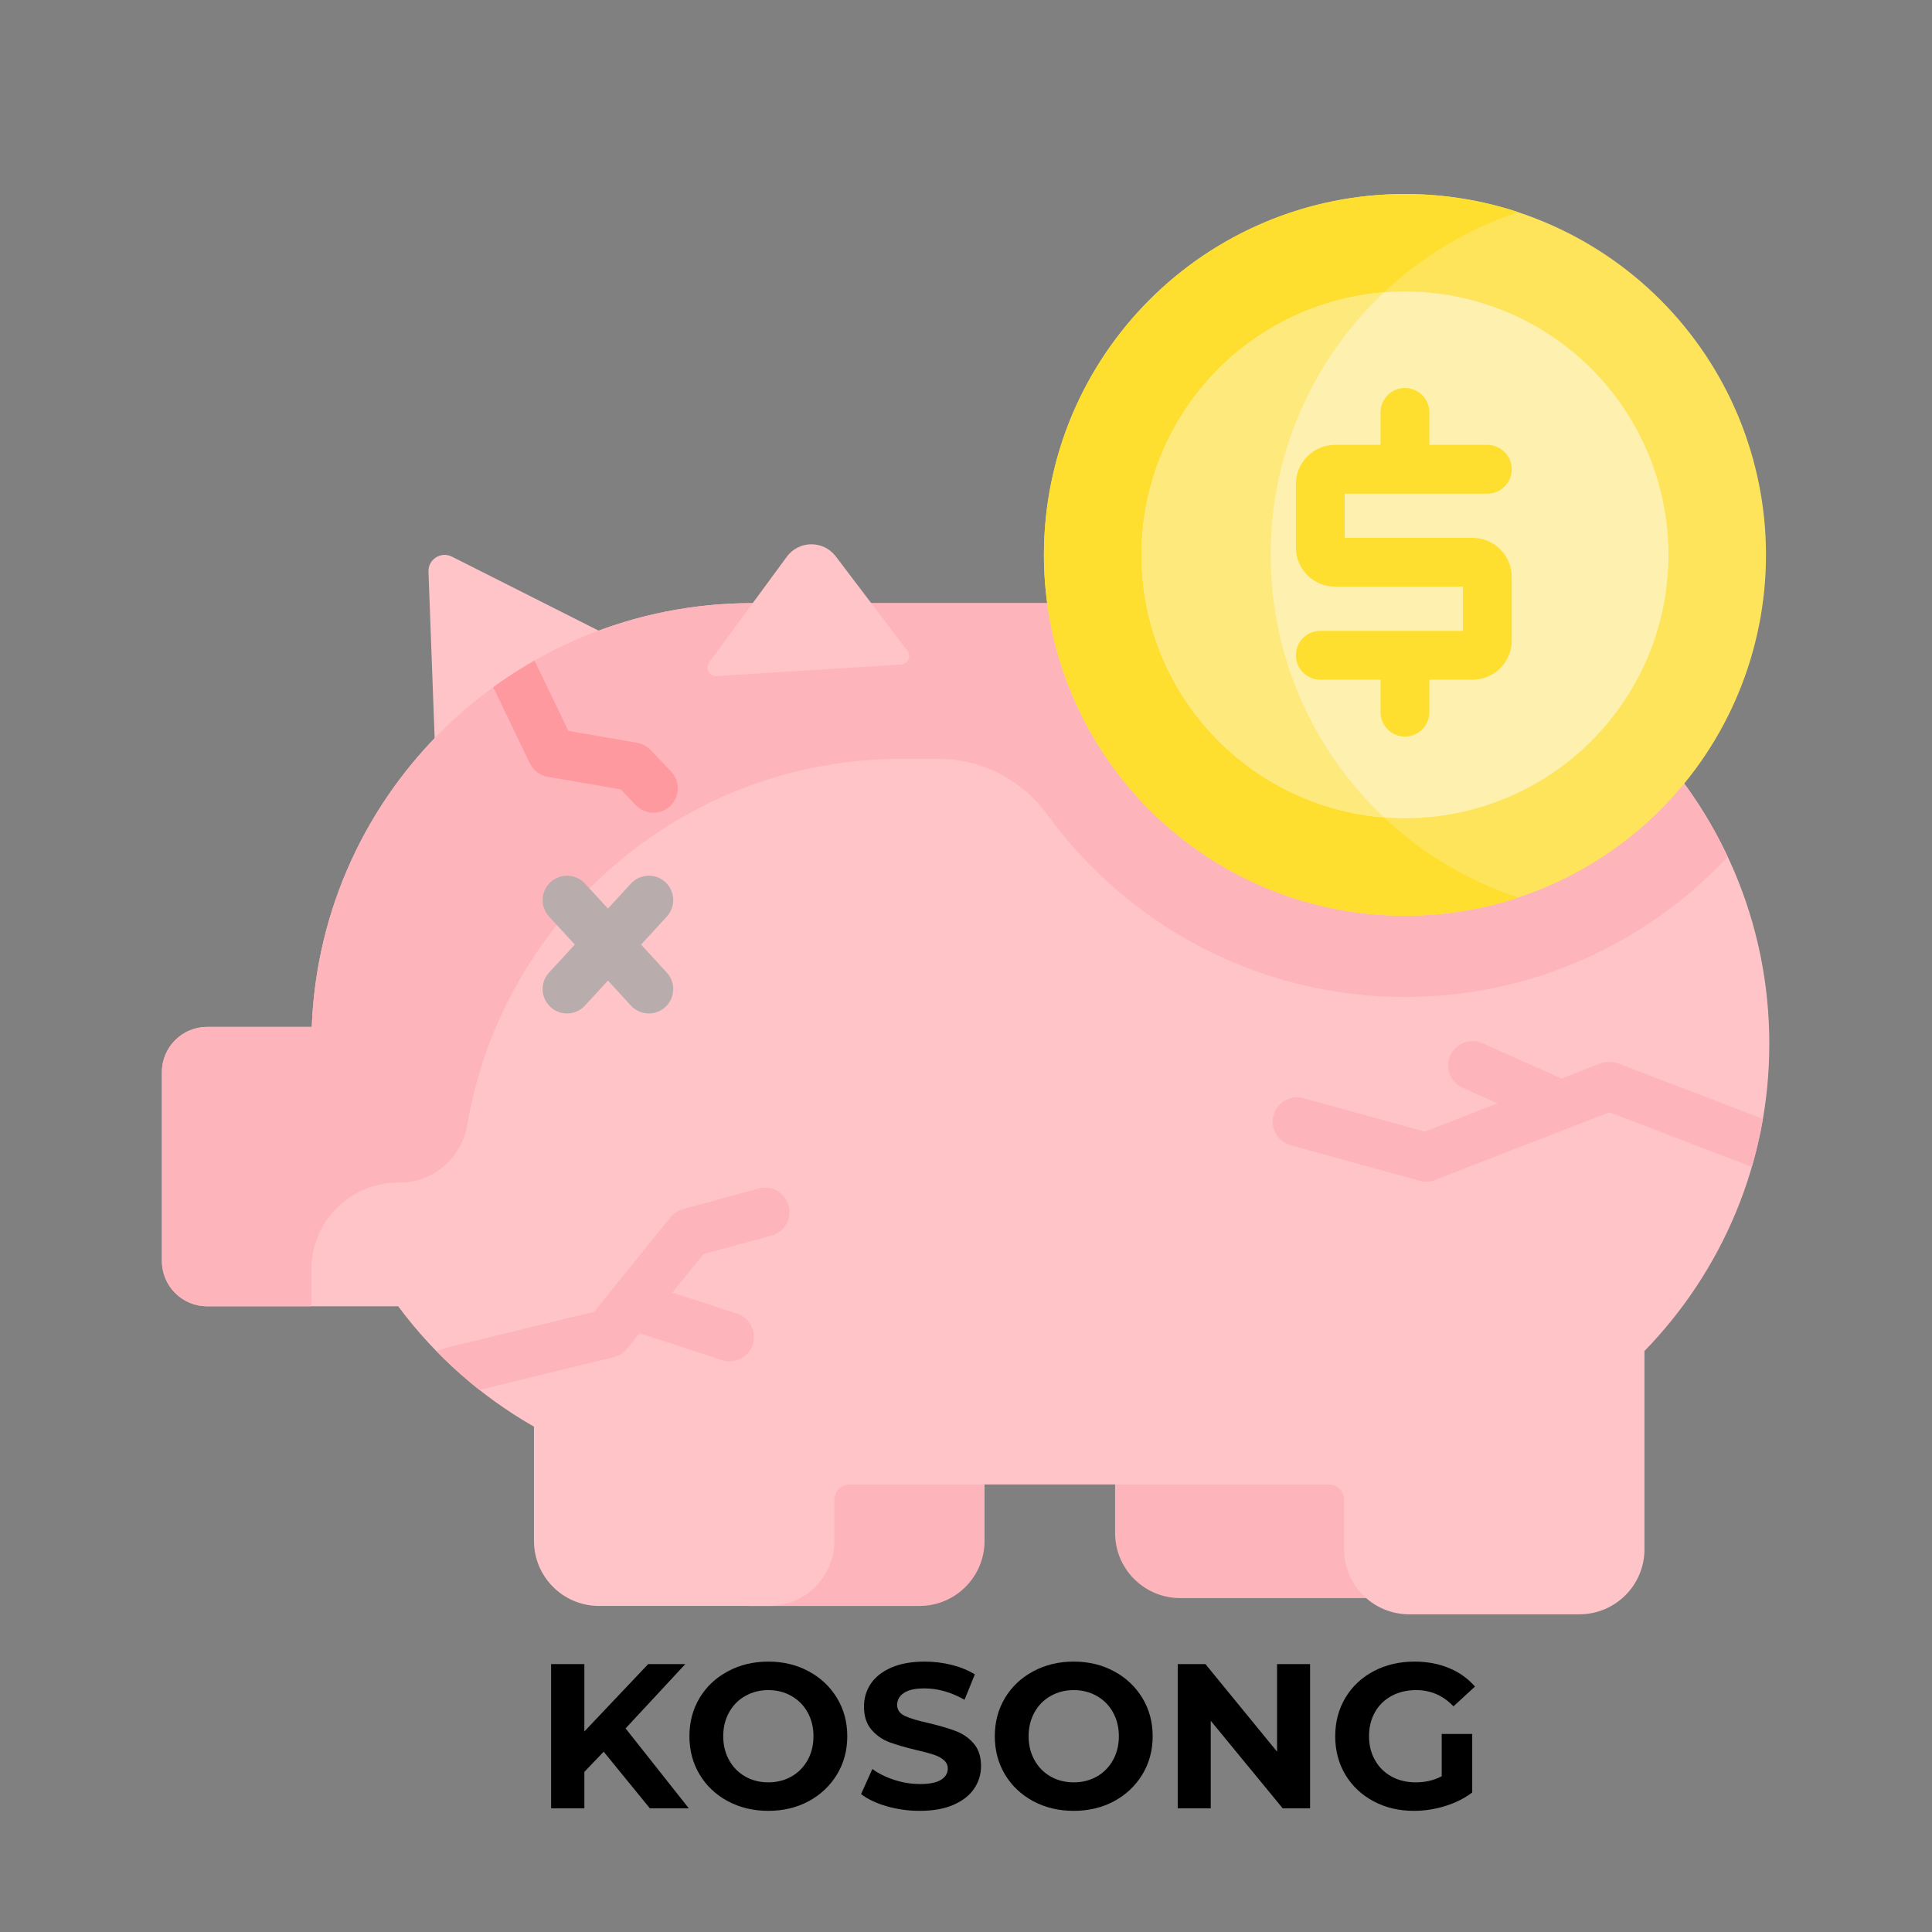 <svg xmlns="http://www.w3.org/2000/svg" xmlns:xlink="http://www.w3.org/1999/xlink" width="500" zoomAndPan="magnify" viewBox="0 0 375 375" height="500" preserveAspectRatio="xMidYMid meet" version="1.0"><rect x="0" y="0" width="375" height="375" fill="#808080" stroke="none"/><defs><g/><clipPath id="5fdd5cbeb0"><path d="M 31.426 117 L 343.426 117 L 343.426 313.5 L 31.426 313.5 Z M 31.426 117 " clip-rule="nonzero"/></clipPath><clipPath id="c10a2b8125"><path d="M 31.426 117 L 336 117 L 336 254 L 31.426 254 Z M 31.426 117 " clip-rule="nonzero"/></clipPath><clipPath id="4791c1bd50"><path d="M 202 37.5 L 343 37.5 L 343 178 L 202 178 Z M 202 37.5 " clip-rule="nonzero"/></clipPath><clipPath id="b32e922245"><path d="M 202 37.5 L 295 37.5 L 295 178 L 202 178 Z M 202 37.5 " clip-rule="nonzero"/></clipPath></defs><path fill="#fdb4ba" d="M 229.07 310.188 C 222.094 310.188 216.438 304.531 216.438 297.559 L 216.438 245.426 L 276.828 245.426 L 276.828 310.188 Z M 229.07 310.188 " fill-opacity="1" fill-rule="nonzero"/><path fill="#fdb4ba" d="M 191.102 299.086 C 191.102 306.059 185.445 311.715 178.469 311.715 L 145.43 311.715 L 145.43 251.426 L 191.102 251.426 Z M 191.102 299.086 " fill-opacity="1" fill-rule="nonzero"/><path fill="#ffc4c8" d="M 116.195 122.41 L 87.715 108.043 C 85.586 106.965 83.078 108.57 83.168 110.957 L 84.363 143.297 L 86.207 165.035 L 131.562 128.215 Z M 116.195 122.41 " fill-opacity="1" fill-rule="nonzero"/><g clip-path="url(#5fdd5cbeb0)"><path fill="#ffc4c8" d="M 31.426 208.098 C 31.426 203.254 35.359 199.324 40.203 199.324 L 60.512 199.324 C 62.234 153.602 99.852 117.066 146.016 117.066 L 257.848 117.066 C 305.109 117.066 343.422 155.363 343.422 202.598 L 343.422 202.602 C 343.422 225.789 334.18 246.82 319.188 262.23 L 319.188 300.711 C 319.188 307.688 313.527 313.336 306.555 313.336 L 273.516 313.336 C 266.539 313.336 260.883 307.688 260.883 300.711 L 260.883 291.102 C 260.883 289.449 259.531 288.133 257.879 288.133 C 257.867 288.133 257.855 288.133 257.848 288.133 L 164.922 288.133 C 163.281 288.133 161.949 289.461 161.949 291.102 L 161.949 299.082 C 161.949 306.059 156.289 311.711 149.316 311.711 L 116.281 311.711 C 109.301 311.711 103.645 306.059 103.645 299.082 L 103.645 276.914 C 93.316 271.02 84.336 263.043 77.281 253.547 L 40.203 253.547 C 35.359 253.547 31.426 249.617 31.426 244.77 Z M 31.426 208.098 " fill-opacity="1" fill-rule="nonzero"/></g><g clip-path="url(#c10a2b8125)"><path fill="#fdb4ba" d="M 257.848 117.066 L 146.016 117.066 C 99.852 117.066 62.234 153.602 60.512 199.324 L 40.203 199.324 C 35.355 199.324 31.426 203.25 31.426 208.098 L 31.426 244.77 C 31.426 249.617 35.355 253.547 40.203 253.547 L 60.441 253.547 L 60.441 246.371 C 60.441 237.078 67.977 229.543 77.277 229.543 L 77.527 229.543 C 84.078 229.543 89.586 224.777 90.691 218.32 C 97.578 177.988 132.715 147.289 175.031 147.289 L 182.09 147.289 C 190.473 147.289 198.324 151.32 203.258 158.094 C 218.879 179.547 244.188 193.516 272.703 193.516 C 297.391 193.516 319.684 183.039 335.359 166.309 C 321.699 137.215 292.125 117.066 257.848 117.066 Z M 257.848 117.066 " fill-opacity="1" fill-rule="nonzero"/></g><g clip-path="url(#4791c1bd50)"><path fill="#fee45a" d="M 342.777 107.699 C 342.777 108.848 342.75 109.992 342.695 111.137 C 342.637 112.281 342.555 113.426 342.441 114.566 C 342.328 115.707 342.188 116.844 342.02 117.977 C 341.852 119.113 341.656 120.242 341.43 121.367 C 341.207 122.488 340.957 123.609 340.676 124.719 C 340.398 125.832 340.094 126.938 339.762 128.035 C 339.426 129.129 339.066 130.219 338.68 131.297 C 338.297 132.379 337.883 133.445 337.445 134.504 C 337.004 135.566 336.539 136.613 336.051 137.648 C 335.559 138.684 335.043 139.707 334.504 140.719 C 333.961 141.73 333.398 142.727 332.809 143.711 C 332.219 144.695 331.605 145.664 330.969 146.617 C 330.332 147.57 329.672 148.504 328.988 149.426 C 328.305 150.348 327.598 151.25 326.871 152.137 C 326.145 153.023 325.395 153.891 324.625 154.738 C 323.855 155.59 323.062 156.418 322.254 157.23 C 321.441 158.039 320.613 158.832 319.762 159.602 C 318.914 160.371 318.043 161.117 317.156 161.848 C 316.27 162.574 315.367 163.277 314.445 163.961 C 313.523 164.645 312.586 165.305 311.633 165.941 C 310.68 166.578 309.711 167.191 308.727 167.781 C 307.746 168.371 306.746 168.934 305.734 169.477 C 304.723 170.016 303.699 170.531 302.664 171.02 C 301.625 171.512 300.578 171.977 299.52 172.414 C 298.461 172.852 297.391 173.266 296.309 173.652 C 295.23 174.039 294.141 174.398 293.043 174.73 C 291.945 175.062 290.84 175.367 289.73 175.645 C 288.617 175.926 287.496 176.176 286.375 176.398 C 285.25 176.625 284.117 176.82 282.984 176.988 C 281.852 177.156 280.711 177.297 279.57 177.41 C 278.43 177.52 277.285 177.605 276.141 177.66 C 274.996 177.719 273.848 177.746 272.703 177.746 C 271.555 177.746 270.41 177.719 269.266 177.66 C 268.117 177.605 266.977 177.52 265.832 177.41 C 264.691 177.297 263.555 177.156 262.418 176.988 C 261.285 176.82 260.156 176.625 259.031 176.398 C 257.906 176.176 256.789 175.926 255.676 175.645 C 254.562 175.367 253.457 175.062 252.359 174.73 C 251.262 174.398 250.176 174.039 249.094 173.652 C 248.016 173.266 246.945 172.852 245.887 172.414 C 244.824 171.977 243.777 171.512 242.742 171.02 C 241.703 170.531 240.68 170.016 239.668 169.477 C 238.656 168.934 237.66 168.371 236.676 167.781 C 235.691 167.191 234.723 166.578 233.77 165.941 C 232.816 165.305 231.879 164.645 230.957 163.961 C 230.035 163.277 229.133 162.574 228.246 161.848 C 227.359 161.117 226.492 160.371 225.641 159.602 C 224.793 158.832 223.961 158.039 223.152 157.23 C 222.34 156.418 221.551 155.59 220.781 154.738 C 220.008 153.891 219.262 153.023 218.531 152.137 C 217.805 151.25 217.102 150.348 216.418 149.426 C 215.734 148.504 215.074 147.57 214.438 146.617 C 213.801 145.664 213.188 144.695 212.598 143.711 C 212.008 142.727 211.441 141.73 210.902 140.719 C 210.359 139.707 209.844 138.684 209.355 137.648 C 208.863 136.613 208.398 135.566 207.961 134.504 C 207.523 133.445 207.109 132.379 206.723 131.297 C 206.336 130.219 205.977 129.129 205.645 128.035 C 205.312 126.938 205.004 125.832 204.727 124.719 C 204.449 123.609 204.195 122.488 203.973 121.367 C 203.75 120.242 203.555 119.113 203.387 117.977 C 203.215 116.844 203.078 115.707 202.965 114.566 C 202.852 113.426 202.766 112.281 202.711 111.137 C 202.656 109.992 202.625 108.848 202.625 107.699 C 202.625 106.555 202.656 105.41 202.711 104.266 C 202.766 103.117 202.852 101.977 202.965 100.836 C 203.078 99.695 203.215 98.559 203.387 97.422 C 203.555 96.289 203.75 95.16 203.973 94.035 C 204.195 92.91 204.449 91.793 204.727 90.68 C 205.004 89.57 205.312 88.465 205.645 87.367 C 205.977 86.27 206.336 85.184 206.723 84.102 C 207.109 83.023 207.523 81.953 207.961 80.895 C 208.398 79.836 208.863 78.789 209.355 77.754 C 209.844 76.715 210.359 75.691 210.902 74.684 C 211.441 73.672 212.008 72.672 212.598 71.691 C 213.188 70.707 213.801 69.738 214.438 68.785 C 215.074 67.832 215.734 66.895 216.418 65.977 C 217.102 65.055 217.805 64.152 218.531 63.266 C 219.262 62.379 220.008 61.512 220.781 60.66 C 221.551 59.812 222.34 58.98 223.152 58.172 C 223.961 57.359 224.793 56.57 225.641 55.801 C 226.492 55.031 227.359 54.281 228.246 53.555 C 229.133 52.828 230.035 52.125 230.957 51.441 C 231.879 50.758 232.816 50.098 233.77 49.461 C 234.723 48.824 235.691 48.211 236.676 47.621 C 237.66 47.031 238.656 46.469 239.668 45.926 C 240.68 45.387 241.703 44.871 242.742 44.383 C 243.777 43.891 244.824 43.426 245.887 42.988 C 246.945 42.551 248.016 42.137 249.094 41.75 C 250.176 41.363 251.262 41.004 252.359 40.672 C 253.457 40.34 254.562 40.035 255.676 39.754 C 256.789 39.477 257.906 39.227 259.031 39 C 260.156 38.777 261.285 38.582 262.418 38.414 C 263.555 38.246 264.691 38.105 265.832 37.992 C 266.977 37.883 268.117 37.797 269.262 37.742 C 270.41 37.684 271.555 37.656 272.703 37.656 C 273.848 37.656 274.996 37.684 276.141 37.742 C 277.285 37.797 278.43 37.883 279.57 37.992 C 280.711 38.105 281.852 38.246 282.984 38.414 C 284.117 38.582 285.25 38.777 286.375 39 C 287.496 39.227 288.617 39.477 289.73 39.754 C 290.84 40.035 291.945 40.34 293.043 40.672 C 294.141 41.004 295.23 41.363 296.309 41.75 C 297.391 42.137 298.461 42.551 299.52 42.988 C 300.578 43.426 301.625 43.891 302.664 44.383 C 303.699 44.871 304.723 45.387 305.734 45.926 C 306.746 46.469 307.746 47.031 308.727 47.621 C 309.711 48.211 310.68 48.824 311.633 49.461 C 312.586 50.098 313.523 50.758 314.445 51.441 C 315.367 52.125 316.27 52.828 317.156 53.555 C 318.043 54.281 318.914 55.031 319.762 55.801 C 320.613 56.57 321.441 57.359 322.254 58.172 C 323.062 58.98 323.855 59.812 324.625 60.66 C 325.395 61.512 326.145 62.379 326.871 63.266 C 327.598 64.152 328.305 65.055 328.988 65.977 C 329.672 66.895 330.332 67.832 330.969 68.785 C 331.605 69.738 332.219 70.707 332.809 71.691 C 333.398 72.672 333.961 73.672 334.504 74.684 C 335.043 75.691 335.559 76.715 336.051 77.754 C 336.539 78.789 337.004 79.836 337.445 80.895 C 337.883 81.953 338.297 83.023 338.68 84.102 C 339.066 85.184 339.426 86.27 339.762 87.367 C 340.094 88.465 340.398 89.57 340.676 90.68 C 340.957 91.793 341.207 92.91 341.43 94.035 C 341.656 95.16 341.852 96.289 342.02 97.422 C 342.188 98.559 342.328 99.695 342.441 100.836 C 342.555 101.977 342.637 103.117 342.695 104.266 C 342.75 105.41 342.777 106.555 342.777 107.699 Z M 342.777 107.699 " fill-opacity="1" fill-rule="nonzero"/></g><g clip-path="url(#b32e922245)"><path fill="#fedf30" d="M 246.633 107.699 C 246.633 76.699 266.789 50.402 294.711 41.18 C 287.793 38.895 280.391 37.656 272.703 37.656 C 234 37.656 202.625 69.016 202.625 107.699 C 202.625 146.387 234 177.746 272.703 177.746 C 280.391 177.746 287.793 176.504 294.711 174.219 C 266.789 164.996 246.633 138.703 246.633 107.699 Z M 246.633 107.699 " fill-opacity="1" fill-rule="nonzero"/></g><path fill="#fef0ae" d="M 323.848 107.699 C 323.848 109.375 323.766 111.047 323.598 112.711 C 323.434 114.379 323.191 116.031 322.863 117.676 C 322.535 119.316 322.129 120.938 321.645 122.539 C 321.156 124.145 320.594 125.719 319.953 127.266 C 319.312 128.812 318.598 130.324 317.809 131.801 C 317.016 133.277 316.156 134.711 315.227 136.102 C 314.297 137.496 313.301 138.836 312.238 140.133 C 311.176 141.426 310.051 142.664 308.867 143.848 C 307.684 145.031 306.441 146.156 305.148 147.219 C 303.852 148.281 302.508 149.277 301.117 150.207 C 299.723 151.137 298.289 151.996 296.812 152.785 C 295.332 153.574 293.82 154.289 292.273 154.93 C 290.727 155.57 289.152 156.133 287.547 156.621 C 285.945 157.105 284.324 157.512 282.68 157.84 C 281.035 158.168 279.383 158.41 277.715 158.574 C 276.047 158.738 274.379 158.82 272.703 158.82 C 271.027 158.82 269.355 158.738 267.688 158.574 C 266.023 158.41 264.367 158.168 262.723 157.84 C 261.082 157.512 259.457 157.105 257.855 156.621 C 256.254 156.133 254.68 155.57 253.129 154.93 C 251.582 154.289 250.07 153.574 248.594 152.785 C 247.117 151.996 245.68 151.137 244.289 150.207 C 242.895 149.277 241.551 148.281 240.258 147.219 C 238.961 146.156 237.723 145.031 236.539 143.848 C 235.355 142.664 234.23 141.426 233.168 140.133 C 232.105 138.836 231.109 137.496 230.176 136.102 C 229.246 134.711 228.387 133.277 227.598 131.801 C 226.809 130.324 226.094 128.812 225.453 127.266 C 224.812 125.719 224.246 124.145 223.762 122.539 C 223.273 120.938 222.867 119.316 222.543 117.676 C 222.215 116.031 221.969 114.379 221.805 112.711 C 221.641 111.047 221.559 109.375 221.559 107.699 C 221.559 106.027 221.641 104.355 221.805 102.691 C 221.969 101.023 222.215 99.371 222.543 97.727 C 222.867 96.086 223.273 94.465 223.762 92.859 C 224.246 91.258 224.812 89.684 225.453 88.137 C 226.094 86.59 226.809 85.078 227.598 83.602 C 228.387 82.125 229.246 80.691 230.176 79.301 C 231.109 77.906 232.105 76.562 233.168 75.27 C 234.23 73.977 235.355 72.738 236.539 71.551 C 237.723 70.367 238.961 69.246 240.258 68.184 C 241.551 67.121 242.895 66.125 244.289 65.195 C 245.68 64.266 247.117 63.406 248.594 62.617 C 250.07 61.828 251.582 61.113 253.129 60.473 C 254.68 59.832 256.254 59.266 257.855 58.781 C 259.457 58.297 261.082 57.887 262.723 57.562 C 264.367 57.234 266.023 56.988 267.688 56.824 C 269.355 56.66 271.027 56.578 272.703 56.578 C 274.379 56.578 276.047 56.66 277.715 56.824 C 279.383 56.988 281.035 57.234 282.68 57.562 C 284.324 57.887 285.945 58.297 287.547 58.781 C 289.152 59.266 290.727 59.832 292.273 60.473 C 293.82 61.113 295.332 61.828 296.812 62.617 C 298.289 63.406 299.723 64.266 301.117 65.195 C 302.508 66.125 303.852 67.121 305.148 68.184 C 306.441 69.246 307.684 70.367 308.867 71.551 C 310.051 72.738 311.176 73.977 312.238 75.27 C 313.301 76.562 314.297 77.906 315.227 79.301 C 316.156 80.691 317.016 82.125 317.809 83.602 C 318.598 85.078 319.312 86.59 319.953 88.137 C 320.594 89.684 321.156 91.258 321.645 92.859 C 322.129 94.465 322.535 96.086 322.863 97.727 C 323.191 99.371 323.434 101.023 323.598 102.691 C 323.766 104.355 323.848 106.027 323.848 107.699 Z M 323.848 107.699 " fill-opacity="1" fill-rule="nonzero"/><path fill="#fee97d" d="M 268.637 56.738 C 242.328 58.82 221.559 80.883 221.559 107.699 C 221.559 134.52 242.336 156.582 268.641 158.664 C 255.098 145.891 246.633 127.777 246.633 107.699 C 246.633 87.625 255.094 69.512 268.637 56.738 Z M 268.637 56.738 " fill-opacity="1" fill-rule="nonzero"/><path fill="#fedf30" d="M 285.836 104.402 L 261 104.402 L 261 95.816 L 288.699 95.816 C 291.312 95.816 293.43 93.699 293.43 91.086 C 293.43 88.473 291.312 86.355 288.699 86.355 L 277.434 86.355 L 277.434 80.035 C 277.434 77.422 275.316 75.305 272.703 75.305 C 270.09 75.305 267.969 77.422 267.969 80.035 L 267.969 86.355 L 259.133 86.355 C 254.941 86.355 251.535 89.762 251.535 93.949 L 251.535 106.273 C 251.535 110.461 254.941 113.867 259.133 113.867 L 283.965 113.867 L 283.965 122.453 L 256.266 122.453 C 253.652 122.453 251.535 124.574 251.535 127.188 C 251.535 129.797 253.652 131.918 256.266 131.918 L 267.969 131.918 L 267.969 138.238 C 267.969 140.852 270.086 142.969 272.703 142.969 C 275.316 142.969 277.434 140.852 277.434 138.238 L 277.434 131.918 L 285.836 131.918 C 290.023 131.918 293.43 128.512 293.43 124.324 L 293.43 112 C 293.43 107.812 290.023 104.402 285.836 104.402 Z M 285.836 104.402 " fill-opacity="1" fill-rule="nonzero"/><path fill="#fdb4ba" d="M 314.039 206.402 C 312.941 205.984 311.727 205.984 310.633 206.41 L 303.094 209.34 L 287.738 202.484 C 285.355 201.422 282.555 202.492 281.488 204.879 C 280.422 207.262 281.496 210.059 283.879 211.125 L 290.68 214.16 L 276.547 219.648 L 253.023 213.164 C 250.508 212.469 247.898 213.945 247.203 216.465 C 246.508 218.984 247.988 221.59 250.508 222.285 L 275.539 229.188 C 276.52 229.457 277.562 229.406 278.512 229.035 L 312.359 215.891 L 339.285 226.195 L 340.004 226.57 C 340.898 223.508 341.629 220.371 342.18 217.172 Z M 314.039 206.402 " fill-opacity="1" fill-rule="nonzero"/><path fill="#fe99a0" d="M 123.402 156.273 C 124.332 157.25 125.582 157.738 126.832 157.738 C 128.004 157.738 129.18 157.309 130.094 156.434 C 131.988 154.633 132.059 151.637 130.258 149.746 L 126.273 145.566 C 125.574 144.828 124.652 144.34 123.652 144.168 L 110.32 141.867 L 103.965 128.676 L 103.758 128.215 C 100.98 129.793 98.301 131.52 95.73 133.387 L 102.848 148.168 C 103.512 149.547 104.801 150.52 106.309 150.777 L 120.5 153.223 Z M 123.402 156.273 " fill-opacity="1" fill-rule="nonzero"/><path fill="#fdb4ba" d="M 147.258 230.691 L 132.57 234.691 C 131.613 234.957 130.758 235.512 130.133 236.285 L 115.324 254.613 L 87.465 261.395 C 87.387 261.414 87.309 261.438 87.234 261.457 L 84.672 262.223 C 87.297 264.918 90.098 267.441 93.059 269.773 L 119.121 263.426 C 120.129 263.18 121.031 262.609 121.684 261.801 L 124.141 258.762 L 140.133 263.992 C 140.621 264.152 141.117 264.227 141.605 264.227 C 143.598 264.227 145.449 262.961 146.102 260.969 C 146.914 258.484 145.559 255.812 143.078 255 L 130.504 250.887 L 136.539 243.418 L 149.746 239.816 C 152.27 239.129 153.758 236.531 153.07 234.008 C 152.379 231.488 149.777 230.004 147.258 230.691 Z M 147.258 230.691 " fill-opacity="1" fill-rule="nonzero"/><path fill="#ffc4c8" d="M 176.133 126.328 L 162.219 107.992 C 159.824 104.836 155.062 104.871 152.715 108.066 L 137.629 128.594 C 136.797 129.73 137.664 131.32 139.07 131.23 L 174.914 128.984 C 176.234 128.902 176.934 127.383 176.133 126.328 Z M 176.133 126.328 " fill-opacity="1" fill-rule="nonzero"/><path fill="#b9acac" d="M 124.43 183.344 L 129.426 177.91 C 131.195 175.984 131.07 172.992 129.148 171.223 C 127.223 169.457 124.227 169.582 122.457 171.504 L 118 176.352 L 113.543 171.504 C 111.773 169.582 108.781 169.457 106.855 171.223 C 104.93 172.992 104.805 175.984 106.574 177.91 L 111.57 183.344 L 106.574 188.777 C 104.805 190.699 104.93 193.691 106.855 195.461 C 107.766 196.297 108.914 196.711 110.059 196.711 C 111.336 196.711 112.609 196.195 113.543 195.18 L 118 190.332 L 122.457 195.18 C 123.391 196.195 124.664 196.711 125.945 196.711 C 127.09 196.711 128.234 196.297 129.145 195.461 C 131.07 193.691 131.195 190.699 129.426 188.777 Z M 124.43 183.344 " fill-opacity="1" fill-rule="nonzero"/><g fill="#000000" fill-opacity="1"><g transform="translate(103.657, 351)"><g><path d="M 13.516 -11 L 9.766 -7.078 L 9.766 0 L 3.312 0 L 3.312 -28 L 9.766 -28 L 9.766 -14.922 L 22.156 -28 L 29.359 -28 L 17.766 -15.516 L 30.047 0 L 22.484 0 Z M 13.516 -11 "/></g></g></g><g fill="#000000" fill-opacity="1"><g transform="translate(132.254, 351)"><g><path d="M 16.875 0.484 C 13.969 0.484 11.348 -0.141 9.016 -1.391 C 6.68 -2.648 4.852 -4.379 3.531 -6.578 C 2.219 -8.773 1.562 -11.25 1.562 -14 C 1.562 -16.75 2.219 -19.223 3.531 -21.422 C 4.852 -23.617 6.68 -25.344 9.016 -26.594 C 11.348 -27.852 13.969 -28.484 16.875 -28.484 C 19.781 -28.484 22.395 -27.852 24.719 -26.594 C 27.039 -25.344 28.867 -23.617 30.203 -21.422 C 31.535 -19.223 32.203 -16.75 32.203 -14 C 32.203 -11.25 31.535 -8.773 30.203 -6.578 C 28.867 -4.379 27.039 -2.648 24.719 -1.391 C 22.395 -0.141 19.781 0.484 16.875 0.484 Z M 16.875 -5.047 C 18.531 -5.047 20.023 -5.422 21.359 -6.172 C 22.691 -6.93 23.738 -7.992 24.5 -9.359 C 25.258 -10.723 25.641 -12.27 25.641 -14 C 25.641 -15.727 25.258 -17.273 24.5 -18.641 C 23.738 -20.004 22.691 -21.062 21.359 -21.812 C 20.023 -22.57 18.531 -22.953 16.875 -22.953 C 15.227 -22.953 13.738 -22.57 12.406 -21.812 C 11.07 -21.062 10.023 -20.004 9.266 -18.641 C 8.504 -17.273 8.125 -15.727 8.125 -14 C 8.125 -12.27 8.504 -10.723 9.266 -9.359 C 10.023 -7.992 11.07 -6.93 12.406 -6.172 C 13.738 -5.422 15.227 -5.047 16.875 -5.047 Z M 16.875 -5.047 "/></g></g></g><g fill="#000000" fill-opacity="1"><g transform="translate(166.011, 351)"><g><path d="M 12.516 0.484 C 10.305 0.484 8.164 0.188 6.094 -0.406 C 4.031 -1.008 2.375 -1.797 1.125 -2.766 L 3.312 -7.641 C 4.52 -6.754 5.945 -6.047 7.594 -5.516 C 9.25 -4.984 10.906 -4.719 12.562 -4.719 C 14.395 -4.719 15.75 -4.988 16.625 -5.531 C 17.508 -6.082 17.953 -6.812 17.953 -7.719 C 17.953 -8.383 17.691 -8.938 17.172 -9.375 C 16.66 -9.82 15.992 -10.176 15.172 -10.438 C 14.359 -10.707 13.258 -11 11.875 -11.312 C 9.75 -11.82 8.004 -12.328 6.641 -12.828 C 5.273 -13.336 4.109 -14.148 3.141 -15.266 C 2.172 -16.391 1.688 -17.891 1.688 -19.766 C 1.688 -21.391 2.125 -22.859 3 -24.172 C 3.875 -25.492 5.195 -26.539 6.969 -27.312 C 8.75 -28.094 10.922 -28.484 13.484 -28.484 C 15.266 -28.484 17.008 -28.27 18.719 -27.844 C 20.426 -27.414 21.922 -26.801 23.203 -26 L 21.203 -21.078 C 18.609 -22.547 16.02 -23.281 13.438 -23.281 C 11.625 -23.281 10.285 -22.984 9.422 -22.391 C 8.555 -21.805 8.125 -21.035 8.125 -20.078 C 8.125 -19.117 8.625 -18.406 9.625 -17.938 C 10.625 -17.469 12.148 -17.008 14.203 -16.562 C 16.336 -16.051 18.082 -15.539 19.438 -15.031 C 20.801 -14.531 21.969 -13.734 22.938 -12.641 C 23.914 -11.547 24.406 -10.066 24.406 -8.203 C 24.406 -6.598 23.957 -5.133 23.062 -3.812 C 22.164 -2.5 20.82 -1.453 19.031 -0.672 C 17.25 0.098 15.078 0.484 12.516 0.484 Z M 12.516 0.484 "/></g></g></g><g fill="#000000" fill-opacity="1"><g transform="translate(191.529, 351)"><g><path d="M 16.875 0.484 C 13.969 0.484 11.348 -0.141 9.016 -1.391 C 6.68 -2.648 4.852 -4.379 3.531 -6.578 C 2.219 -8.773 1.562 -11.25 1.562 -14 C 1.562 -16.75 2.219 -19.223 3.531 -21.422 C 4.852 -23.617 6.68 -25.344 9.016 -26.594 C 11.348 -27.852 13.969 -28.484 16.875 -28.484 C 19.781 -28.484 22.395 -27.852 24.719 -26.594 C 27.039 -25.344 28.867 -23.617 30.203 -21.422 C 31.535 -19.223 32.203 -16.75 32.203 -14 C 32.203 -11.25 31.535 -8.773 30.203 -6.578 C 28.867 -4.379 27.039 -2.648 24.719 -1.391 C 22.395 -0.141 19.781 0.484 16.875 0.484 Z M 16.875 -5.047 C 18.531 -5.047 20.023 -5.422 21.359 -6.172 C 22.691 -6.93 23.738 -7.992 24.5 -9.359 C 25.258 -10.723 25.641 -12.27 25.641 -14 C 25.641 -15.727 25.258 -17.273 24.5 -18.641 C 23.738 -20.004 22.691 -21.062 21.359 -21.812 C 20.023 -22.57 18.531 -22.953 16.875 -22.953 C 15.227 -22.953 13.738 -22.57 12.406 -21.812 C 11.07 -21.062 10.023 -20.004 9.266 -18.641 C 8.504 -17.273 8.125 -15.727 8.125 -14 C 8.125 -12.27 8.504 -10.723 9.266 -9.359 C 10.023 -7.992 11.07 -6.93 12.406 -6.172 C 13.738 -5.422 15.227 -5.047 16.875 -5.047 Z M 16.875 -5.047 "/></g></g></g><g fill="#000000" fill-opacity="1"><g transform="translate(225.285, 351)"><g><path d="M 29 -28 L 29 0 L 23.688 0 L 9.719 -17 L 9.719 0 L 3.312 0 L 3.312 -28 L 8.688 -28 L 22.594 -11 L 22.594 -28 Z M 29 -28 "/></g></g></g><g fill="#000000" fill-opacity="1"><g transform="translate(257.602, 351)"><g><path d="M 22.234 -14.438 L 28.156 -14.438 L 28.156 -3.078 C 26.633 -1.93 24.875 -1.051 22.875 -0.438 C 20.875 0.176 18.863 0.484 16.844 0.484 C 13.938 0.484 11.32 -0.133 9 -1.375 C 6.676 -2.613 4.852 -4.332 3.531 -6.531 C 2.219 -8.738 1.562 -11.227 1.562 -14 C 1.562 -16.77 2.219 -19.254 3.531 -21.453 C 4.852 -23.66 6.688 -25.383 9.031 -26.625 C 11.383 -27.863 14.023 -28.484 16.953 -28.484 C 19.41 -28.484 21.641 -28.066 23.641 -27.234 C 25.641 -26.41 27.32 -25.211 28.688 -23.641 L 24.516 -19.797 C 22.516 -21.898 20.102 -22.953 17.281 -22.953 C 15.488 -22.953 13.898 -22.578 12.516 -21.828 C 11.129 -21.086 10.051 -20.035 9.281 -18.672 C 8.508 -17.316 8.125 -15.758 8.125 -14 C 8.125 -12.27 8.508 -10.723 9.281 -9.359 C 10.051 -7.992 11.125 -6.93 12.5 -6.172 C 13.875 -5.422 15.441 -5.047 17.203 -5.047 C 19.066 -5.047 20.742 -5.441 22.234 -6.234 Z M 22.234 -14.438 "/></g></g></g></svg>